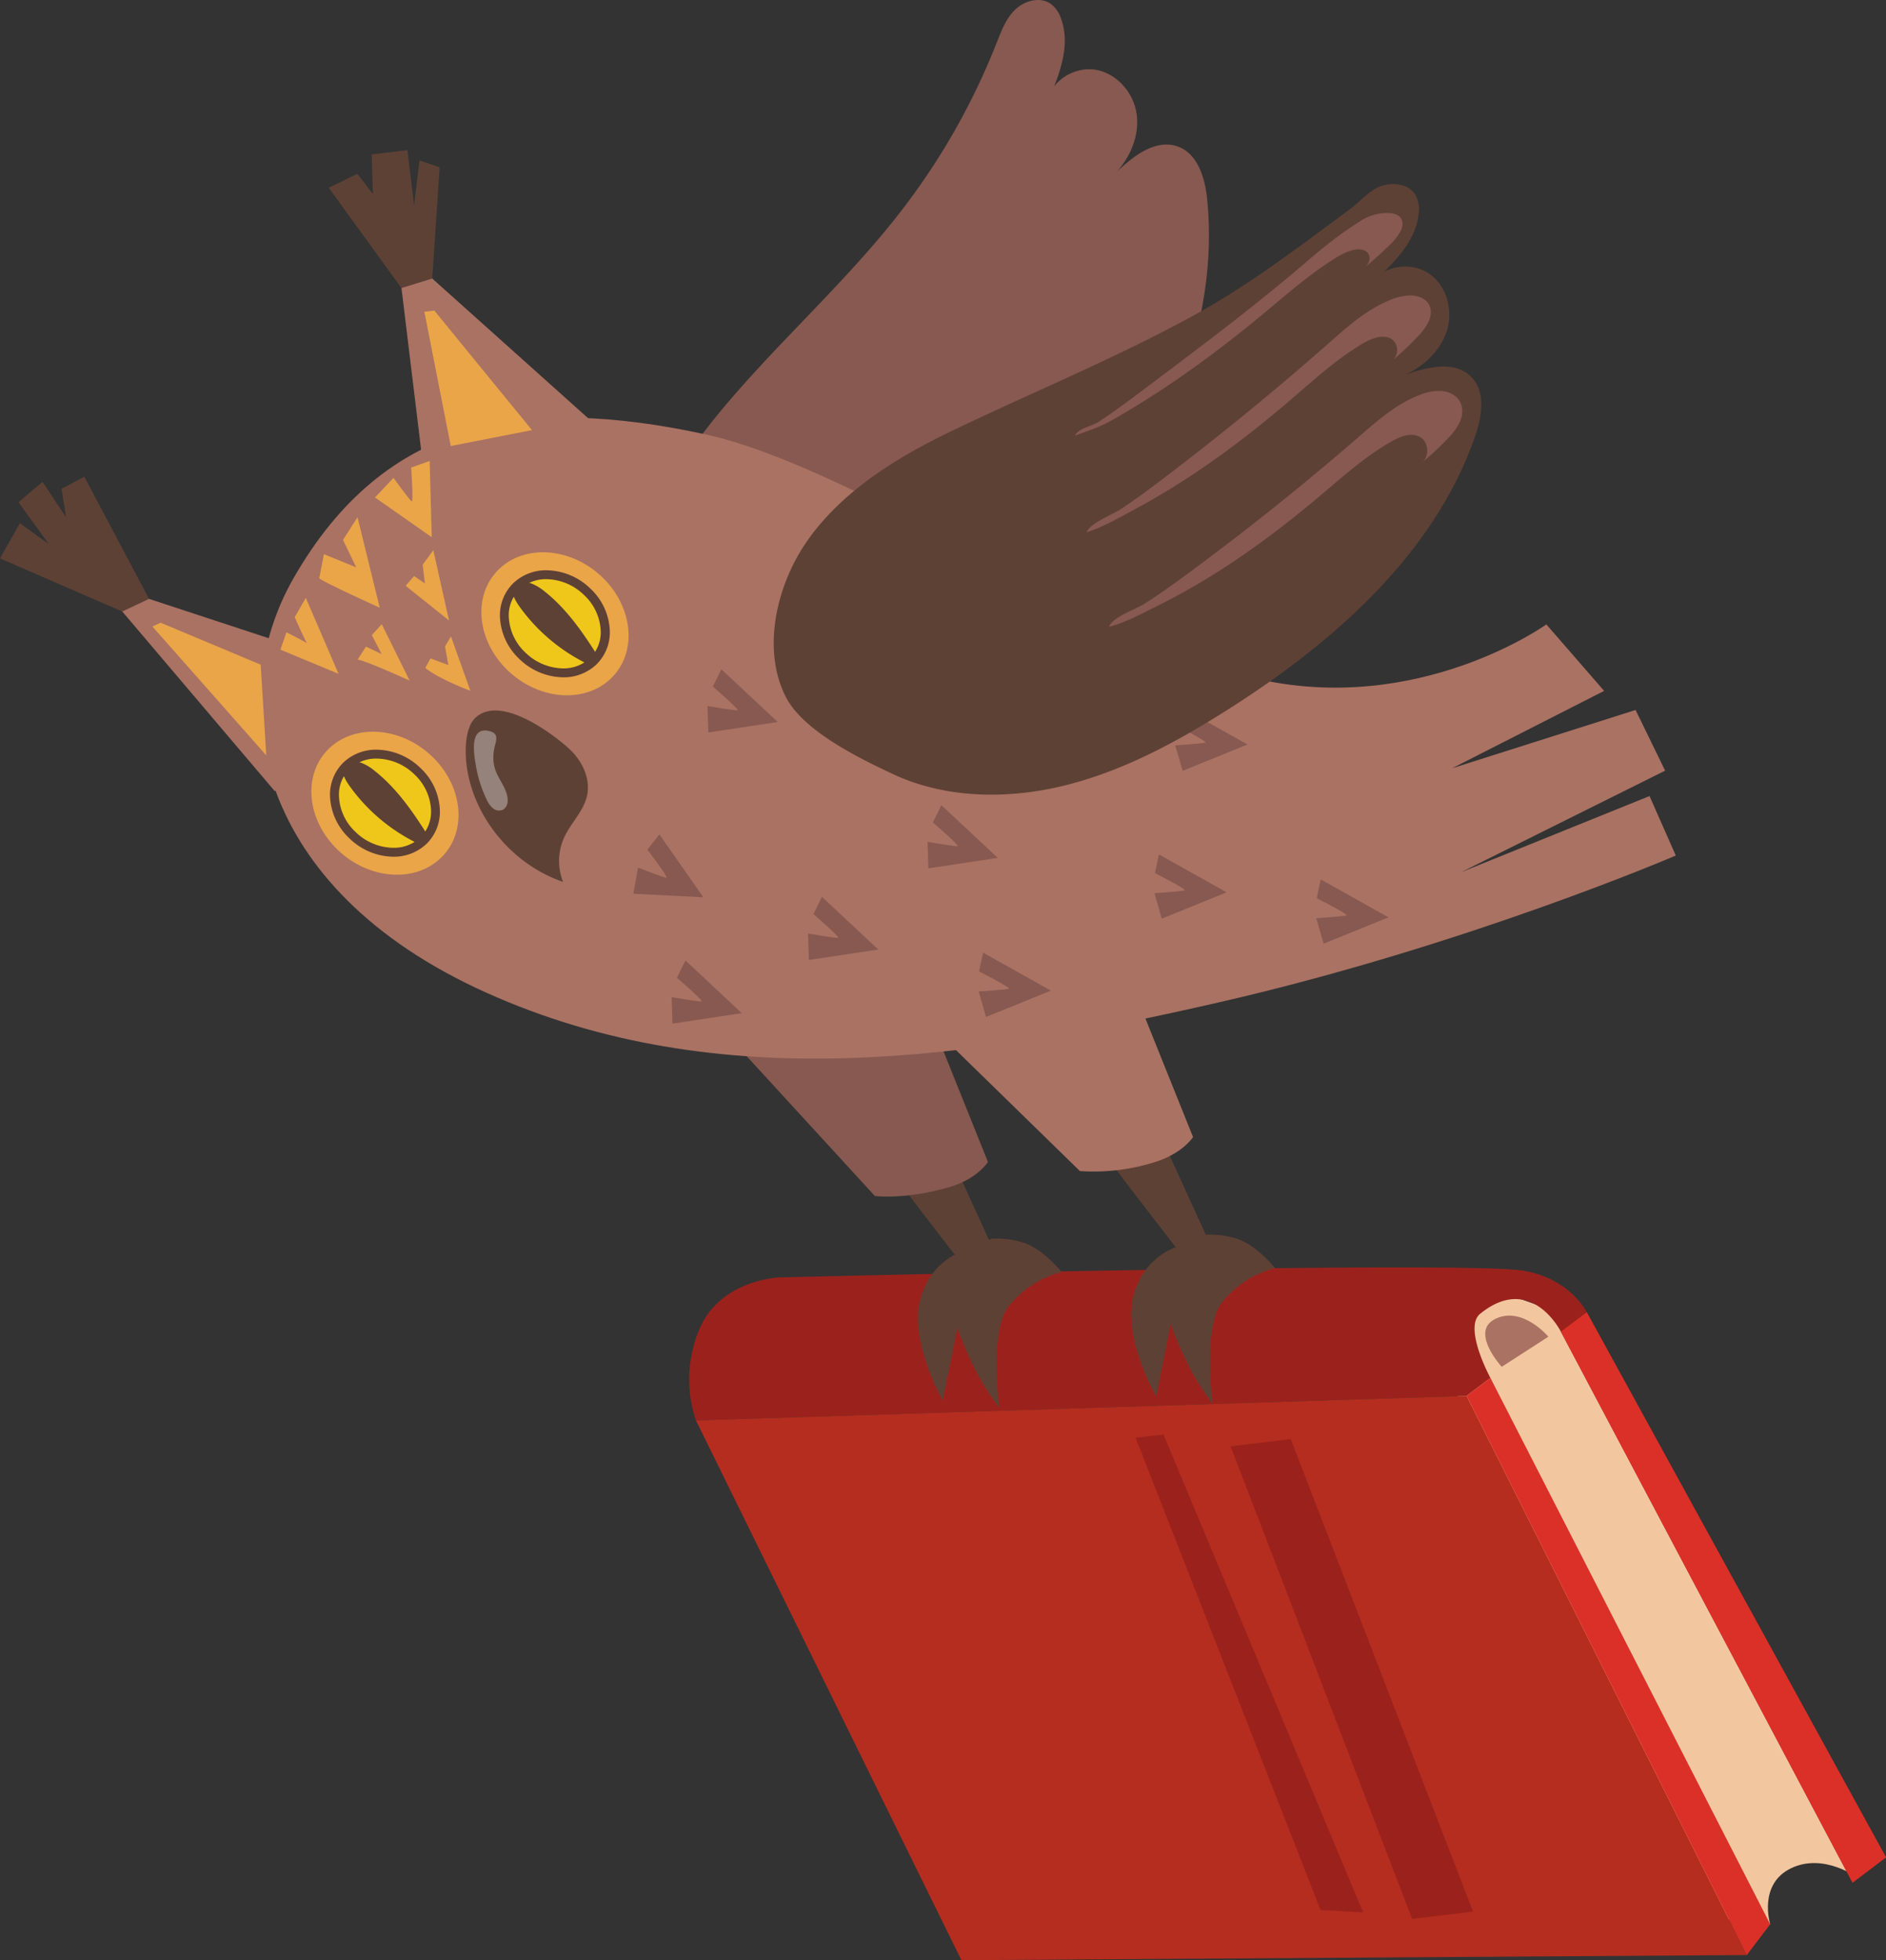 <svg xmlns="http://www.w3.org/2000/svg" viewBox="0 0 911.18 946.96"><rect x="0" y="0" width="911.18" height="946.96" fill="#333333" stroke="none"/><defs><style>.cls-1{fill:#5e4135;}.cls-2{fill:#875950;}.cls-3{fill:#aa7263;}.cls-4{fill:#eaa549;}.cls-5{fill:#efc71b;}.cls-6{fill:#fff;opacity:0.34;}.cls-7{fill:#f2c7a0;}.cls-8{fill:#9b221c;}.cls-9{fill:#b52d1f;}.cls-10{fill:#db3028;}</style></defs><g id="Layer_2" data-name="Layer 2"><g id="Layer_2-2" data-name="Layer 2"><path class="cls-1" d="M518.74,536.55c1.67,5,54.61,72.8,54.61,72.8l14.26-1.73-41.06-90Z"/><path class="cls-1" d="M418.11,548.13c1.68,5,54.62,72.8,54.62,72.8L487,619.2l-41.05-90Z"/><path class="cls-2" d="M355.19,504.21l67.48,73.59s14.78,2,36.43-4.43c13.3-4,18.21-12,18.21-12l-33.7-83.91Z"/><path class="cls-2" d="M309.47,272.64c4.95-29.18,22.43-55,41.84-77.81,27-31.79,58.54-59.86,84-92.83a330.75,330.75,0,0,0,46.23-81.41C483.8,14.92,486,9,490.42,4.69s11.82-6.39,17-3A14.42,14.42,0,0,1,512.62,9c4.8,13.08-.87,27.44-6.47,40.29C507.45,39.19,519,32,529.27,33.7s18.25,10.95,19.81,21-2.56,20.47-9.42,28.2C547.6,75.39,558,67.25,568.48,70.6c10.14,3.24,13.68,15.29,14.73,25.63,6.09,59.73-20.47,118.45-54.09,169-15.54,23.38-33,46-55.32,63.39s-50.18,29.25-78.69,28.59c-18-.42-48.38-1.51-63-13.16C311.61,327.81,305.35,296.93,309.47,272.64Z"/><path class="cls-3" d="M141.84,279.28c-34,59.31-19.62,149.59,93.08,200.28s234.32,32.1,353.93,4.7,220.77-70.94,220.77-70.94l-12.69-28.74-90.87,36.73,98.42-49L790.19,343l-88.62,28.15L775,333.78l-27.91-32.12s-62.28,44.75-141.41,25.93C535.44,310.89,413,225.44,340.72,209.82,254,191.08,186.22,201.84,141.84,279.28Z"/><polygon class="cls-3" points="132.91 382.41 46.9 281.08 144.18 313.05 132.91 382.41"/><polygon class="cls-3" points="204.88 229.07 191.52 119.06 296.23 212.88 204.88 229.07"/><polygon class="cls-1" points="193.96 139.15 158.84 90.73 172.64 83.95 180.18 93.8 179.59 74.61 196.82 72.52 200.07 99.32 202.66 77.48 212.39 80.83 208.84 134.57 193.96 139.15"/><polygon class="cls-1" points="59.08 295.43 0 269.77 9.59 252.78 23.64 262.93 8.94 242.62 20.55 232.77 31.98 250.06 29.7 236.14 40.74 230.32 72 289.33 59.08 295.43"/><path class="cls-4" d="M208.85,365.55c15,14.49,17,36.3,4.35,48.72s-35.06,10.74-50.09-3.75-17-36.29-4.35-48.71S193.82,351.07,208.85,365.55Z"/><path class="cls-5" d="M201.67,372.61c10.32,9.94,11.65,24.9,3,33.42s-24.06,7.37-34.37-2.57-11.65-24.9-3-33.42S191.36,362.67,201.67,372.61Z"/><path class="cls-1" d="M190,413.9A31,31,0,0,1,168.79,405a29.47,29.47,0,0,1-9.36-20.72,21.77,21.77,0,0,1,6.36-15.8A22.91,22.91,0,0,1,182,362.18a31,31,0,0,1,21.17,8.88,29.45,29.45,0,0,1,9.36,20.72,21.73,21.73,0,0,1-6.36,15.79A22.88,22.88,0,0,1,190,413.9Zm-8-47.41a18.59,18.59,0,0,0-13.18,5.09,17.41,17.41,0,0,0-5.07,12.69,25.1,25.1,0,0,0,8,17.64A26.6,26.6,0,0,0,190,409.58a18.57,18.57,0,0,0,13.19-5.09,17.48,17.48,0,0,0,5.07-12.69,25.13,25.13,0,0,0-8-17.64A26.67,26.67,0,0,0,182,366.49Z"/><path class="cls-1" d="M169.31,380.31a87.45,87.45,0,0,0,32.92,27.37,1.62,1.62,0,0,0,.81.22,1.11,1.11,0,0,0,.57-.29l3-2.36a1,1,0,0,0,.48-.67,1.42,1.42,0,0,0-.3-.8c-7.16-11.38-15-22.83-25.71-31.32a23.93,23.93,0,0,0-6.46-3.92c-2.34-.84-4.93-1-6.85.08C163.25,371.15,166.65,376.65,169.31,380.31Z"/><path class="cls-4" d="M291,278.88c15,14.48,17,36.29,4.35,48.71s-35.06,10.74-50.09-3.75-17-36.29-4.35-48.71S275.92,264.39,291,278.88Z"/><path class="cls-5" d="M283.77,285.93c10.31,9.94,11.65,24.9,3,33.42s-24.06,7.37-34.37-2.56-11.65-24.91-3-33.42S273.46,276,283.77,285.93Z"/><path class="cls-1" d="M272.06,327.22a31,31,0,0,1-21.17-8.88,29.47,29.47,0,0,1-9.36-20.72,21.73,21.73,0,0,1,6.36-15.79,22.88,22.88,0,0,1,16.21-6.33,31,31,0,0,1,21.17,8.88,29.47,29.47,0,0,1,9.36,20.72,21.73,21.73,0,0,1-6.36,15.79A22.88,22.88,0,0,1,272.06,327.22Zm-8-47.41a18.58,18.58,0,0,0-13.18,5.09,17.47,17.47,0,0,0-5.08,12.7,25.17,25.17,0,0,0,8,17.63,26.65,26.65,0,0,0,18.18,7.68,18.58,18.58,0,0,0,13.18-5.09,17.47,17.47,0,0,0,5.08-12.7,25.15,25.15,0,0,0-8.05-17.63A26.61,26.61,0,0,0,264.1,279.81Z"/><path class="cls-1" d="M251.4,293.63A87.6,87.6,0,0,0,284.32,321a1.58,1.58,0,0,0,.82.22,1.15,1.15,0,0,0,.57-.29l3-2.36a1,1,0,0,0,.48-.67,1.42,1.42,0,0,0-.3-.8c-7.16-11.38-15-22.83-25.71-31.32a23.89,23.89,0,0,0-6.46-3.91c-2.34-.85-4.93-1-6.85.08C245.35,284.47,248.75,290,251.4,293.63Z"/><path class="cls-1" d="M225.44,369.85c3.34,25.18,22.05,47.75,46.6,56.22a27.45,27.45,0,0,1,.62-21.69c3.16-6.76,9.08-12.31,10.85-19.53,2-8.12-1.9-16.75-8-22.6S242.49,335,229.77,346.69C224.38,351.62,224.64,363.77,225.44,369.85Z"/><polygon class="cls-4" points="217.78 215.48 205.03 150.63 209.83 150.05 257.01 207.79 217.78 215.48"/><polygon class="cls-4" points="128.64 364.92 73.62 302.66 77.6 300.84 125.95 321.11 128.64 364.92"/><path class="cls-6" d="M235.17,386.35a11.45,11.45,0,0,0,3,4.15,4.61,4.61,0,0,0,4.9.66,5,5,0,0,0,2.19-4.44c.06-5-3.72-9.2-5.61-13.87-1.82-4.51-1.55-9-.3-13.56.84-3.1.72-5.18-2.91-6.09-9.95-2.5-7.42,11.4-6.52,16.71A60.37,60.37,0,0,0,235.17,386.35Z"/><path class="cls-3" d="M445.39,491.25l76.37,74.52a98.51,98.51,0,0,0,36.43-4.43c13.23-4.16,18.21-12,18.21-12l-33.71-83.91Z"/><path class="cls-7" d="M855.23,929.61s-6-19.21,10-27,32.64,4.8,32.64,4.8L756.16,635.22l-30.24-10.71-35.13,18.65,121.7,281.67Z"/><path class="cls-8" d="M708.57,674.35l11.49-8.67s-13.22-24.33-4.92-31c24.7-20,39,8.74,39,8.74L895,909.56l16.17-12.26L766.62,634s-7.93-16.3-30.59-20.11c-29.47-4.94-359.4,3.25-359.4,3.25s-28.11.88-38.49,24.46a62,62,0,0,0-1.89,44.66l372.32-11.86Z"/><path class="cls-9" d="M464.49,947c-2.14-4.42-128.24-260.75-128.24-260.75l372.32-11.86L843.92,944.51Z"/><polygon class="cls-10" points="895.01 909.56 911.18 897.3 766.62 633.95 754.11 643.37 895.01 909.56 895.01 909.56"/><polygon class="cls-10" points="843.92 944.51 855.23 929.61 720.06 665.68 708.57 674.35 843.92 944.51"/><path class="cls-3" d="M725.52,660.33s-15.85-17.25-2.83-23.29,25.37,8.74,25.37,8.74Z"/><path class="cls-1" d="M571.53,601.36c-1.26.47-18.37,4.16-23.85,24.47s10.91,48.91,10.91,48.91l7-35.13a185.33,185.33,0,0,0,9.2,21.25,135.42,135.42,0,0,0,11.11,17.37s-4.9-36.91,4.36-48.88A48.61,48.61,0,0,1,616,612.61s-9-11.37-19-14.34a44.56,44.56,0,0,0-14.86-1.74Z"/><path class="cls-1" d="M468.46,603.25c-1.27.47-18.37,4.16-23.85,24.47s10.9,48.91,10.9,48.91l7-35.13a185.33,185.33,0,0,0,9.2,21.25,135.9,135.9,0,0,0,11.1,17.37s-4.9-36.91,4.36-48.88a48.66,48.66,0,0,1,25.71-16.74s-9-11.37-19-14.34a44.58,44.58,0,0,0-14.86-1.74Z"/><path class="cls-8" d="M548.62,694.62c.9,2.31,89.38,228.15,89.38,228.15l20.59,1.13L562.11,693Z"/><polygon class="cls-8" points="594.53 698.73 682.24 927.08 711.67 923.51 623.6 695.2 594.53 698.73"/><path class="cls-4" d="M135.5,313.87l28.06,11.67-15.81-36.69-5.37,9.32s5.93,13.3,6.09,12.85-10.07-5.57-10.07-5.57Z"/><path class="cls-4" d="M154.24,279.3c.36,1.23,29.23,14.3,29.23,14.3l-10.75-43.73-7,11,6.39,13.24-15.6-6.38Z"/><path class="cls-4" d="M181.18,240.34l27.4,19.19-1-36.84-8.92,3.21s1.17,16.85.23,16.33-8.8-11.37-8.8-11.37Z"/><path class="cls-2" d="M324.88,494.53l33.5-5.06L331.15,464l-4.1,8.36S340,483.54,339,483.8s-14.51-2.06-14.51-2.06Z"/><path class="cls-2" d="M448.54,419.51l33.5-5.06L454.82,389l-4.11,8.36s13,11.16,11.92,11.42-14.51-2.06-14.51-2.06Z"/><path class="cls-2" d="M342.23,353.86l33.5-5.05-27.22-25.46-4.11,8.36s13,11.16,11.91,11.43-14.5-2.06-14.5-2.06Z"/><path class="cls-2" d="M390.81,463.78l33.5-5.06-27.22-25.45L393,441.63s13,11.15,11.92,11.42S390.39,451,390.39,451Z"/><path class="cls-2" d="M476.38,491.3l31.34-12.71L475,460.27,473,469.33s15.35,7.79,14.4,8.29S472.83,479,472.83,479Z"/><path class="cls-2" d="M561.29,443.81l31.33-12.72-32.74-18.32L558,421.83s15.35,7.79,14.4,8.29-14.62,1.39-14.62,1.39Z"/><path class="cls-2" d="M571.38,372.39l31.33-12.72L570,341.35,568,350.41s15.36,7.79,14.4,8.3-14.61,1.38-14.61,1.38Z"/><path class="cls-2" d="M639.49,455.89l31.33-12.71-32.74-18.32-1.94,9.06s15.36,7.79,14.4,8.29-14.61,1.39-14.61,1.39Z"/><path class="cls-2" d="M306,431.77l33.81,1.72-21.25-30.37-5.78,7.37S323.12,424,322,424.07s-13.74-4.92-13.74-4.92Z"/><path class="cls-4" d="M172.77,318.69c3.07.05,25.14,10.12,25.14,10.12l-13.48-27.25-4.79,5.25,4.76,9.2-7.6-3.63Z"/><polygon class="cls-4" points="195.97 283 216.93 299.76 209.34 265.81 204.2 272.81 205.29 281.87 200.06 278.31 195.97 283"/><path class="cls-4" d="M205.46,322.68c6.41,5.32,21.8,11.07,21.8,11.07l-9.39-26.29L215,312.29l1.6,9L208,318.1Z"/><path class="cls-1" d="M389.31,262.3C406.16,237.62,433,221.06,460.24,208c38-18.23,75.72-33.71,112.82-53.62,28-15,50.19-31.89,79.26-53.41,5-3.68,8.93-8.84,14.77-11s13.44-1.1,16.68,4.06a14.27,14.27,0,0,1,1.66,8.8C684.26,116.67,673,127.53,662.5,137c5.46-8.72,19-10.7,27.61-5s11.94,17.33,9.1,27.14-11,17.69-20.49,22c10.4-3.69,23.3-7,31.4.3,7.83,7,6,19.45,2.53,29.33-19.73,57-68.71,100.06-120.66,132.81-24,15.14-49.42,28.83-77.08,35.76s-58,6.62-83.59-5.41c-16.17-7.59-43.31-20.77-51.7-37.29C367.91,313.59,375.29,282.86,389.31,262.3Z"/><path class="cls-2" d="M561.82,231.34q41.61-31.58,80.47-65.83c8.84-7.79,17.85-15.87,29.09-20.48a26.23,26.23,0,0,1,9.94-2.3c3.4,0,6.8,1.22,8.58,3.64s1.69,5.81.45,8.71a28.3,28.3,0,0,1-5.76,7.87,142.76,142.76,0,0,1-12.49,11.68c4.37-3,3.65-9.85-1.22-11.5-4.26-1.44-9.23.84-13.23,3.27-12.47,7.56-23.07,17.28-33.94,26.6-23.14,19.86-48.07,38.38-75.65,53.14-7.25,3.88-15.16,8.52-23.08,11,1.73-4.47,12.18-8.35,16.46-11.16C548.47,241.37,555.17,236.38,561.82,231.34Z"/><path class="cls-2" d="M551.24,189.16c27.09-20.37,53-39.71,78.28-61.25,8.62-7.35,16.57-14.15,28.71-21.74a24.25,24.25,0,0,1,9.69-3.14c3.31-.43,6.63.07,8.35,1.76s1.63,4.39.41,6.86a28.22,28.22,0,0,1-5.63,7,163.16,163.16,0,0,1-12.2,10.92c4.27-3,3.58-8.3-1.15-9-4.16-.58-9,1.89-12.91,4.34-12.17,7.65-22.53,16.77-33.14,25.6-22.6,18.83-46.94,36.82-73.86,52.19-7.08,4-10.74,4.8-18.46,7.82,1.69-3.77,7.83-4.28,12-7.07C538.2,198.89,544.75,194,551.24,189.16Z"/><path class="cls-2" d="M573.7,277.23q42.87-31.56,83-66.4c9.13-7.92,18.45-16.15,29.91-20.28a23.17,23.17,0,0,1,10.08-1.64c3.41.34,6.81,2,8.52,4.9s1.52,6.69.18,9.83a28.94,28.94,0,0,1-6,8.3,136.77,136.77,0,0,1-12.93,11.95c4.49-3,4-10.73-.87-13-4.25-2-9.32.08-13.42,2.43-12.78,7.32-23.76,17.24-35,26.69-23.91,20.14-49.57,38.6-77.79,52.6-7.42,3.68-15.53,8.14-23.57,10.19,1.88-4.85,12.51-8.23,16.91-11C560,287.25,566.86,282.26,573.7,277.23Z"/></g></g></svg>